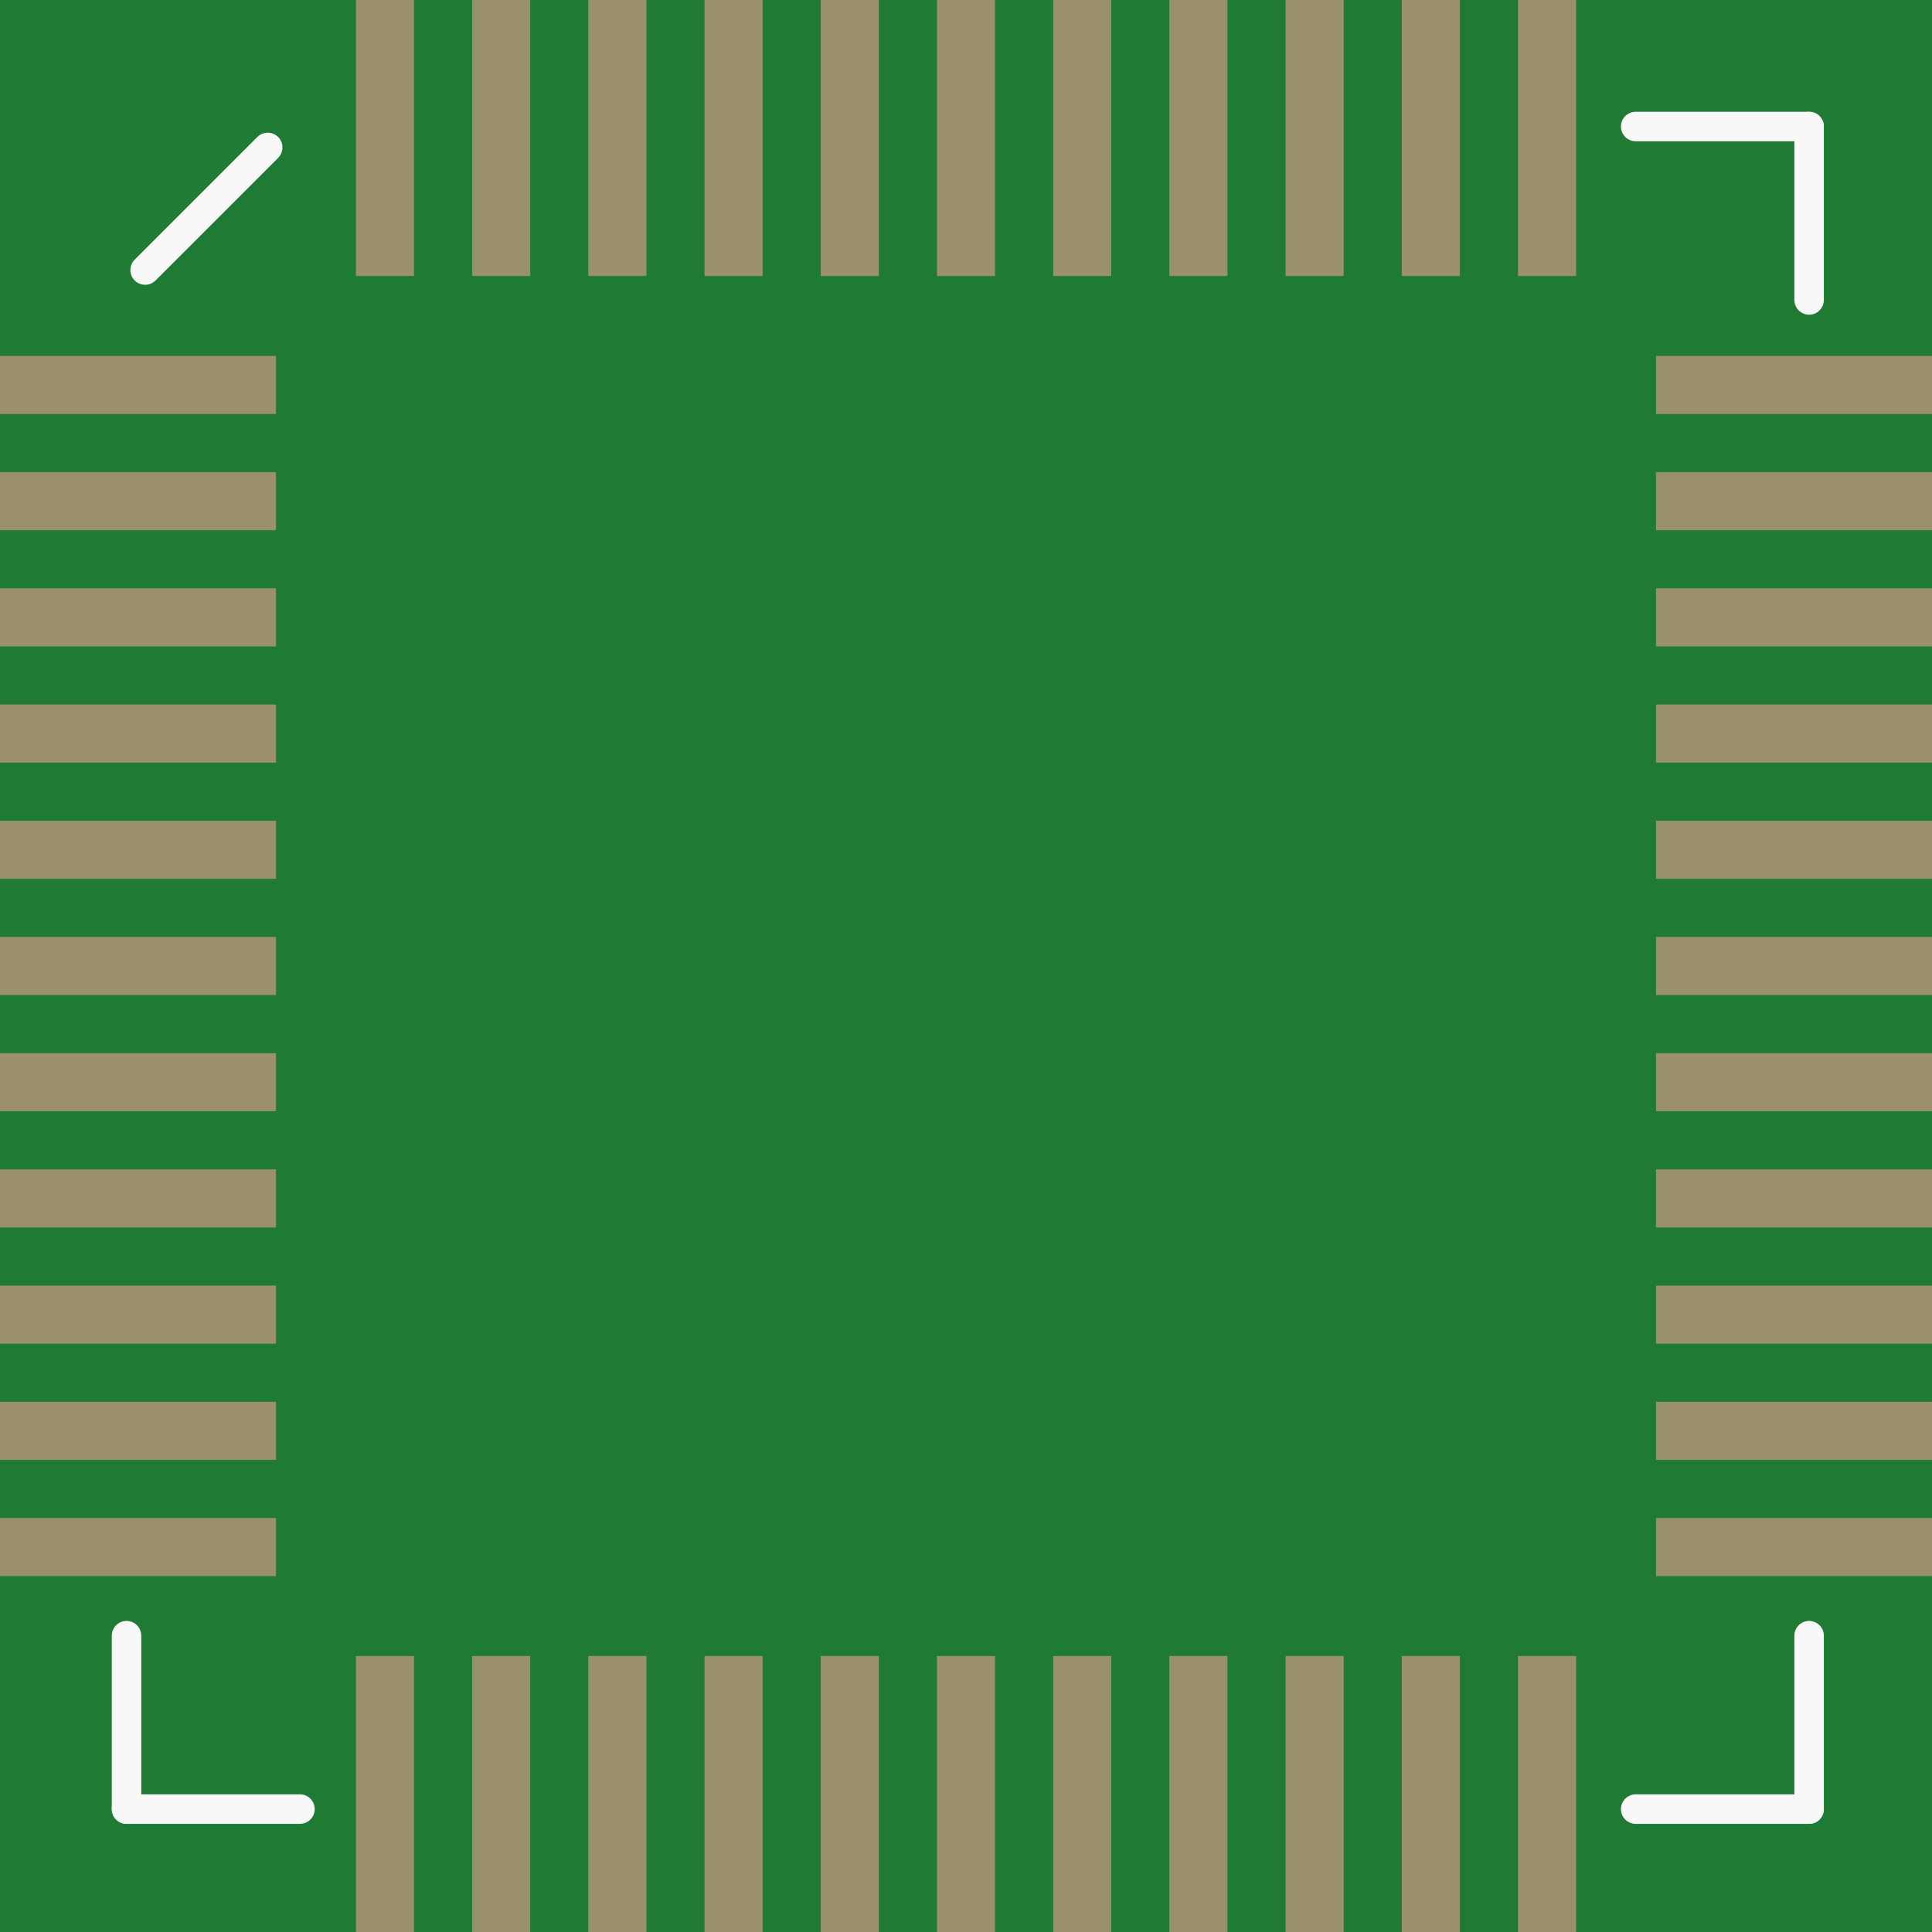 <?xml version='1.0' encoding='UTF-8' standalone='no'?>
<!-- Created with Fritzing (http://www.fritzing.org/) -->
<svg xmlns:svg='http://www.w3.org/2000/svg' xmlns='http://www.w3.org/2000/svg' version='1.2' baseProfile='tiny' x='0in' y='0in' width='0.524in' height='0.524in' viewBox='0 0 13.3 13.3' >
<rect x="0" y="0" width="13.3" height="13.3" fill="#333333" stroke="none"/>
<g id='breadboard'>
<path fill='#1F7A34' stroke='none' stroke-width='0' d='M0,0l13.3,0 0,13.3 -13.3,0 0,-13.3z
'/>
<rect id='connector0pad' connectorname='1' x='0' y='2.45' width='1.9' height='0.4' stroke='none' stroke-width='0' fill='#9A916C' stroke-linecap='round'/>
<rect id='connector1pad' connectorname='2' x='0' y='3.25' width='1.9' height='0.4' stroke='none' stroke-width='0' fill='#9A916C' stroke-linecap='round'/>
<rect id='connector2pad' connectorname='3' x='0' y='4.05' width='1.9' height='0.4' stroke='none' stroke-width='0' fill='#9A916C' stroke-linecap='round'/>
<rect id='connector3pad' connectorname='4' x='0' y='4.85' width='1.9' height='0.4' stroke='none' stroke-width='0' fill='#9A916C' stroke-linecap='round'/>
<rect id='connector4pad' connectorname='5' x='0' y='5.65' width='1.9' height='0.4' stroke='none' stroke-width='0' fill='#9A916C' stroke-linecap='round'/>
<rect id='connector5pad' connectorname='6' x='0' y='6.45' width='1.9' height='0.4' stroke='none' stroke-width='0' fill='#9A916C' stroke-linecap='round'/>
<rect id='connector6pad' connectorname='7' x='0' y='7.25' width='1.9' height='0.4' stroke='none' stroke-width='0' fill='#9A916C' stroke-linecap='round'/>
<rect id='connector7pad' connectorname='8' x='0' y='8.05' width='1.9' height='0.4' stroke='none' stroke-width='0' fill='#9A916C' stroke-linecap='round'/>
<rect id='connector8pad' connectorname='9' x='0' y='8.85' width='1.9' height='0.4' stroke='none' stroke-width='0' fill='#9A916C' stroke-linecap='round'/>
<rect id='connector9pad' connectorname='10' x='0' y='9.65' width='1.9' height='0.4' stroke='none' stroke-width='0' fill='#9A916C' stroke-linecap='round'/>
<rect id='connector10pad' connectorname='11' x='0' y='10.45' width='1.9' height='0.4' stroke='none' stroke-width='0' fill='#9A916C' stroke-linecap='round'/>
<rect id='connector11pad' connectorname='12' x='2.45' y='11.4' width='0.4' height='1.9' stroke='none' stroke-width='0' fill='#9A916C' stroke-linecap='round'/>
<rect id='connector12pad' connectorname='13' x='3.25' y='11.4' width='0.4' height='1.9' stroke='none' stroke-width='0' fill='#9A916C' stroke-linecap='round'/>
<rect id='connector13pad' connectorname='14' x='4.05' y='11.4' width='0.4' height='1.9' stroke='none' stroke-width='0' fill='#9A916C' stroke-linecap='round'/>
<rect id='connector14pad' connectorname='15' x='4.85' y='11.4' width='0.4' height='1.9' stroke='none' stroke-width='0' fill='#9A916C' stroke-linecap='round'/>
<rect id='connector15pad' connectorname='16' x='5.65' y='11.4' width='0.4' height='1.9' stroke='none' stroke-width='0' fill='#9A916C' stroke-linecap='round'/>
<rect id='connector16pad' connectorname='17' x='6.45' y='11.4' width='0.4' height='1.9' stroke='none' stroke-width='0' fill='#9A916C' stroke-linecap='round'/>
<rect id='connector17pad' connectorname='18' x='7.25' y='11.4' width='0.4' height='1.9' stroke='none' stroke-width='0' fill='#9A916C' stroke-linecap='round'/>
<rect id='connector18pad' connectorname='19' x='8.05' y='11.4' width='0.4' height='1.9' stroke='none' stroke-width='0' fill='#9A916C' stroke-linecap='round'/>
<rect id='connector19pad' connectorname='20' x='8.85' y='11.4' width='0.4' height='1.9' stroke='none' stroke-width='0' fill='#9A916C' stroke-linecap='round'/>
<rect id='connector20pad' connectorname='21' x='9.65' y='11.4' width='0.4' height='1.9' stroke='none' stroke-width='0' fill='#9A916C' stroke-linecap='round'/>
<rect id='connector21pad' connectorname='22' x='10.45' y='11.4' width='0.4' height='1.9' stroke='none' stroke-width='0' fill='#9A916C' stroke-linecap='round'/>
<rect id='connector22pad' connectorname='23' x='11.4' y='10.45' width='1.9' height='0.4' stroke='none' stroke-width='0' fill='#9A916C' stroke-linecap='round'/>
<rect id='connector23pad' connectorname='24' x='11.4' y='9.65' width='1.9' height='0.4' stroke='none' stroke-width='0' fill='#9A916C' stroke-linecap='round'/>
<rect id='connector24pad' connectorname='25' x='11.4' y='8.85' width='1.9' height='0.4' stroke='none' stroke-width='0' fill='#9A916C' stroke-linecap='round'/>
<rect id='connector25pad' connectorname='26' x='11.4' y='8.05' width='1.9' height='0.4' stroke='none' stroke-width='0' fill='#9A916C' stroke-linecap='round'/>
<rect id='connector26pad' connectorname='27' x='11.4' y='7.25' width='1.9' height='0.4' stroke='none' stroke-width='0' fill='#9A916C' stroke-linecap='round'/>
<rect id='connector27pad' connectorname='28' x='11.4' y='6.45' width='1.9' height='0.4' stroke='none' stroke-width='0' fill='#9A916C' stroke-linecap='round'/>
<rect id='connector28pad' connectorname='29' x='11.4' y='5.65' width='1.9' height='0.4' stroke='none' stroke-width='0' fill='#9A916C' stroke-linecap='round'/>
<rect id='connector29pad' connectorname='30' x='11.4' y='4.85' width='1.9' height='0.4' stroke='none' stroke-width='0' fill='#9A916C' stroke-linecap='round'/>
<rect id='connector30pad' connectorname='31' x='11.4' y='4.05' width='1.9' height='0.4' stroke='none' stroke-width='0' fill='#9A916C' stroke-linecap='round'/>
<rect id='connector31pad' connectorname='32' x='11.4' y='3.25' width='1.9' height='0.4' stroke='none' stroke-width='0' fill='#9A916C' stroke-linecap='round'/>
<rect id='connector32pad' connectorname='33' x='11.4' y='2.45' width='1.9' height='0.4' stroke='none' stroke-width='0' fill='#9A916C' stroke-linecap='round'/>
<rect id='connector33pad' connectorname='34' x='10.45' y='0' width='0.4' height='1.9' stroke='none' stroke-width='0' fill='#9A916C' stroke-linecap='round'/>
<rect id='connector34pad' connectorname='35' x='9.65' y='0' width='0.4' height='1.9' stroke='none' stroke-width='0' fill='#9A916C' stroke-linecap='round'/>
<rect id='connector35pad' connectorname='36' x='8.85' y='0' width='0.4' height='1.9' stroke='none' stroke-width='0' fill='#9A916C' stroke-linecap='round'/>
<rect id='connector36pad' connectorname='37' x='8.05' y='0' width='0.4' height='1.9' stroke='none' stroke-width='0' fill='#9A916C' stroke-linecap='round'/>
<rect id='connector37pad' connectorname='38' x='7.25' y='0' width='0.4' height='1.9' stroke='none' stroke-width='0' fill='#9A916C' stroke-linecap='round'/>
<rect id='connector38pad' connectorname='39' x='6.45' y='0' width='0.4' height='1.9' stroke='none' stroke-width='0' fill='#9A916C' stroke-linecap='round'/>
<rect id='connector39pad' connectorname='40' x='5.65' y='0' width='0.4' height='1.9' stroke='none' stroke-width='0' fill='#9A916C' stroke-linecap='round'/>
<rect id='connector40pad' connectorname='41' x='4.85' y='0' width='0.4' height='1.9' stroke='none' stroke-width='0' fill='#9A916C' stroke-linecap='round'/>
<rect id='connector41pad' connectorname='42' x='4.05' y='0' width='0.4' height='1.9' stroke='none' stroke-width='0' fill='#9A916C' stroke-linecap='round'/>
<rect id='connector42pad' connectorname='43' x='3.25' y='0' width='0.4' height='1.9' stroke='none' stroke-width='0' fill='#9A916C' stroke-linecap='round'/>
<rect id='connector43pad' connectorname='44' x='2.45' y='0' width='0.4' height='1.9' stroke='none' stroke-width='0' fill='#9A916C' stroke-linecap='round'/>
<line x1='0.871' y1='11.26' x2='0.871' y2='12.454' stroke='#f8f8f8' stroke-width='0.203' stroke-linecap='round'/>
<line x1='0.871' y1='12.454' x2='2.065' y2='12.454' stroke='#f8f8f8' stroke-width='0.203' stroke-linecap='round'/>
<line x1='11.26' y1='12.454' x2='12.454' y2='12.454' stroke='#f8f8f8' stroke-width='0.203' stroke-linecap='round'/>
<line x1='12.454' y1='12.454' x2='12.454' y2='11.26' stroke='#f8f8f8' stroke-width='0.203' stroke-linecap='round'/>
<line x1='12.454' y1='2.065' x2='12.454' y2='0.871' stroke='#f8f8f8' stroke-width='0.203' stroke-linecap='round'/>
<line x1='12.454' y1='0.871' x2='11.26' y2='0.871' stroke='#f8f8f8' stroke-width='0.203' stroke-linecap='round'/>
<line x1='0.999' y1='1.859' x2='1.843' y2='1.015' stroke='#f8f8f8' stroke-width='0.203' stroke-linecap='round'/>
</g>
</svg>